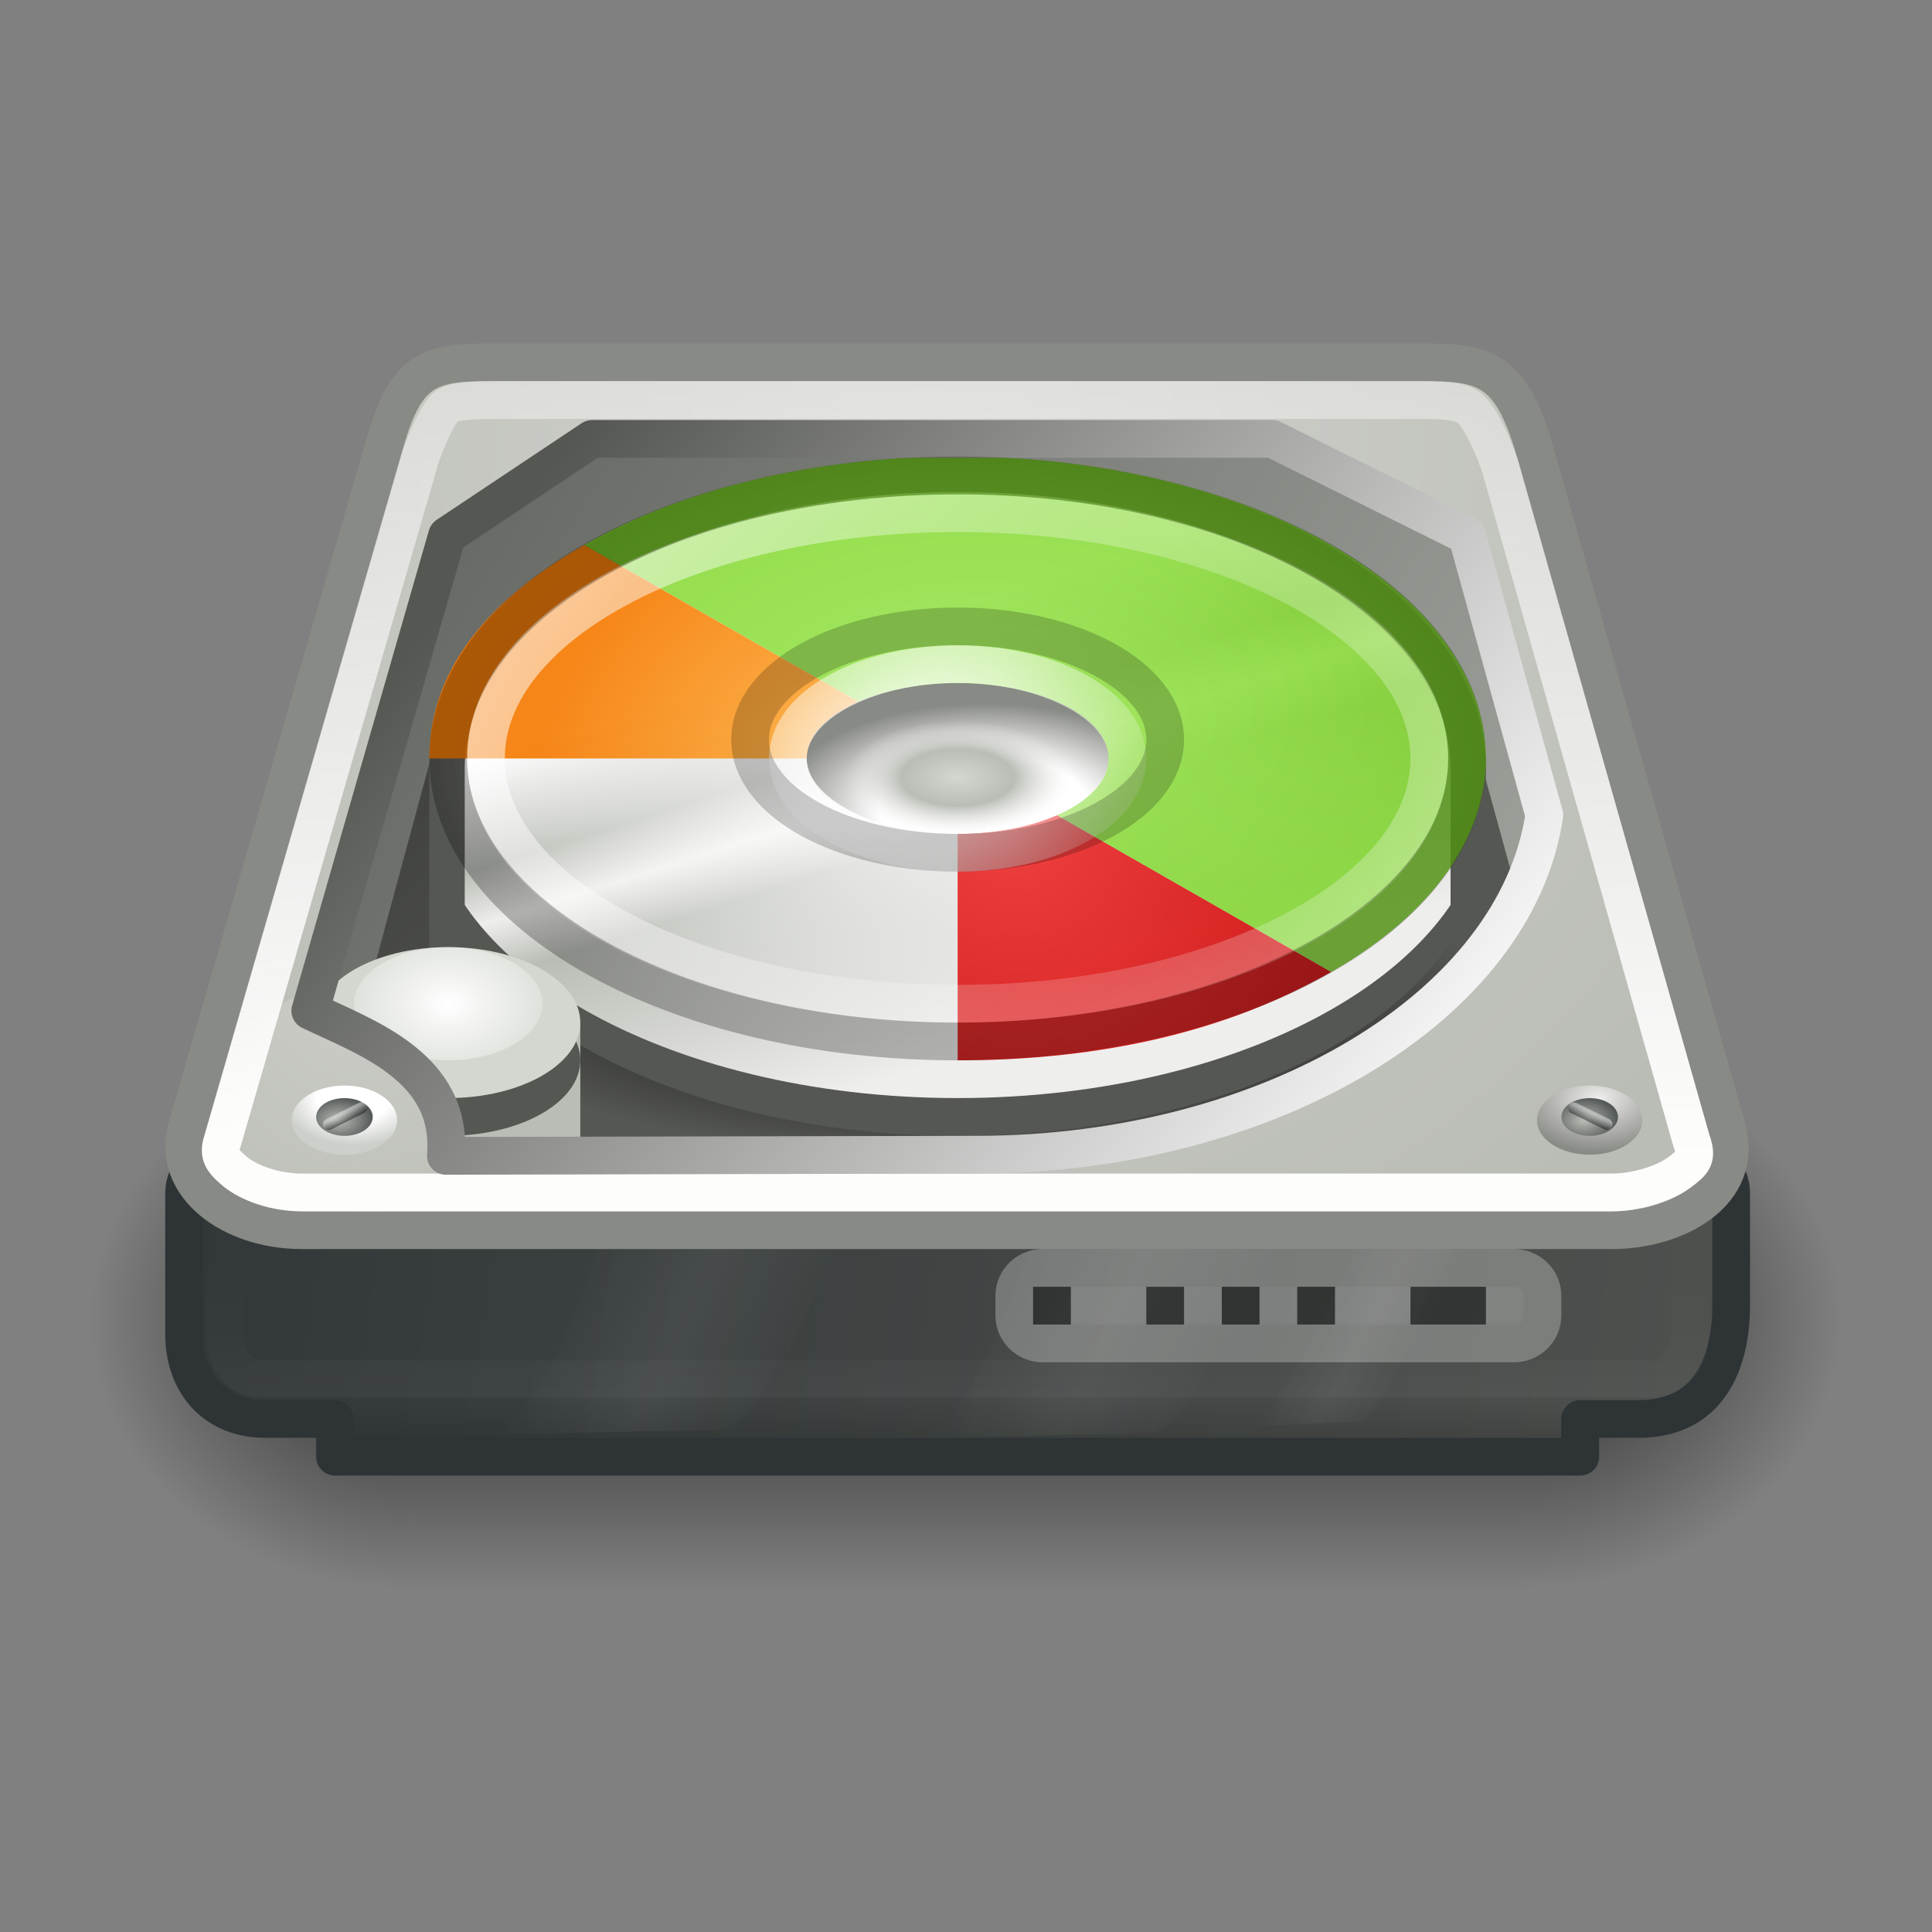 <svg height="256" width="256" xmlns="http://www.w3.org/2000/svg" xmlns:xlink="http://www.w3.org/1999/xlink">
  <rect width="100%" height="100%" fill="#808080" stroke="none"/>
  <defs>
    <linearGradient id="linearGradient4092">
      <stop offset="0"/>
      <stop offset="1" stop-opacity="0"/>
    </linearGradient>
    <linearGradient id="linearGradient4062">
      <stop offset="0" stop-color="#fff"/>
      <stop offset="1" stop-color="#fff" stop-opacity="0"/>
    </linearGradient>
    <linearGradient id="linearGradient2909">
      <stop offset="0" stop-color="#fff" stop-opacity="0"/>
      <stop offset=".5" stop-color="#fff"/>
      <stop offset="1" stop-color="#fff" stop-opacity="0"/>
    </linearGradient>
    <linearGradient id="linearGradient5740">
      <stop offset="0" stop-color="#d0d0cb"/>
      <stop offset="1" stop-color="#babdb6"/>
    </linearGradient>
    <linearGradient id="linearGradient8613">
      <stop offset="0" stop-color="#babdb6"/>
      <stop offset="1" stop-color="#2e3436"/>
    </linearGradient>
    <linearGradient id="linearGradient8710">
      <stop offset="0"/>
      <stop offset="1" stop-color="#fff"/>
    </linearGradient>
    <linearGradient id="linearGradient2907" gradientUnits="userSpaceOnUse" x1="116.58" x2="116.58" xlink:href="#linearGradient4092" y1="190.506" y2="185.484"/>
    <linearGradient id="linearGradient2915" gradientTransform="matrix(3.014 -3.989 3.989 3.014 -198.738 218.645)" gradientUnits="userSpaceOnUse" x1="40.617" x2="40.711" xlink:href="#linearGradient8710" y1="30.555" y2="30.359"/>
    <linearGradient id="linearGradient2917" gradientUnits="userSpaceOnUse" x1="209.978" x2="210.447" xlink:href="#linearGradient8710" y1="148.28" y2="147.303"/>
    <radialGradient id="radialGradient2927" cx="7.518" cy="30.574" gradientTransform="matrix(11.735 0 0 7.823 121.6 -90.707)" gradientUnits="userSpaceOnUse" r=".531" xlink:href="#linearGradient8613"/>
    <radialGradient id="radialGradient2929" cx="7.534" cy="30.308" gradientTransform="matrix(-20.628 0 0 13.541 367.223 -264.9)" gradientUnits="userSpaceOnUse" r=".531">
      <stop offset="0" stop-color="#eeeeec"/>
      <stop offset="1" stop-color="#888a85"/>
    </radialGradient>
    <radialGradient id="radialGradient2931" cx="7.518" cy="30.574" gradientTransform="matrix(11.735 0 0 7.823 -43.4 -90.707)" gradientUnits="userSpaceOnUse" r=".531" xlink:href="#linearGradient8613"/>
    <linearGradient id="linearGradient2937" gradientTransform="matrix(5 0 0 4.978 6.892 -24.15)" gradientUnits="userSpaceOnUse" x1="24.749" x2="24.999" y1="35.355" y2="14.998">
      <stop offset="0" stop-color="#fdfdfc"/>
      <stop offset="1" stop-color="#fff" stop-opacity=".371"/>
    </linearGradient>
    <radialGradient id="radialGradient2941" cx="7.519" cy="30.304" gradientTransform="matrix(-18.265 0 0 11.99 184.233 -217.942)" gradientUnits="userSpaceOnUse" r=".531">
      <stop offset="0" stop-color="#fff"/>
      <stop offset=".5" stop-color="#fff"/>
      <stop offset="1" stop-color="#cccfca"/>
    </radialGradient>
    <radialGradient id="radialGradient2945" cx="25.252" cy="16.48" gradientTransform="matrix(5.165 -2.982 2.876 4.981 -54.281 53.278)" gradientUnits="userSpaceOnUse" r="21.98" xlink:href="#linearGradient5740"/>
    <linearGradient id="linearGradient2947" gradientUnits="userSpaceOnUse" x1="53.813" x2="-2.814" y1="93.573" y2="85.5">
      <stop offset="0" stop-color="#555753"/>
      <stop offset="1" stop-color="#2e3436"/>
    </linearGradient>
    <linearGradient id="linearGradient2949" gradientUnits="userSpaceOnUse" x1="12.5" x2="12.5" xlink:href="#linearGradient4062" y1="43.188" y2="34.046"/>
    <linearGradient id="linearGradient2951" gradientTransform="matrix(1 0 0 1.423 10.5 -14.957)" gradientUnits="userSpaceOnUse" x1="15.335" x2="20.329" xlink:href="#linearGradient2909" y1="33.062" y2="36.377"/>
    <linearGradient id="linearGradient2953" gradientTransform="matrix(1 0 0 1.423 -.875 -15.046)" gradientUnits="userSpaceOnUse" x1="15.335" x2="20.329" xlink:href="#linearGradient2909" y1="33.062" y2="36.377"/>
    <linearGradient id="linearGradient2955" gradientTransform="matrix(.46 0 -.391 1.37 40.625 -13.299)" gradientUnits="userSpaceOnUse" x1="15.335" x2="20.329" xlink:href="#linearGradient2909" y1="33.062" y2="36.377"/>
    <radialGradient id="radialGradient2957" cx="0" cy="17" gradientTransform="matrix(4.096 0 0 3.101 -9.539 -94.543)" gradientUnits="userSpaceOnUse" r="2" xlink:href="#linearGradient4092"/>
    <radialGradient id="radialGradient2959" cx="0" cy="17" gradientTransform="matrix(4.096 0 0 3.101 38.21 -10.9)" gradientUnits="userSpaceOnUse" r="2" xlink:href="#linearGradient4092"/>
    <linearGradient id="linearGradient2961" gradientTransform="matrix(2.048 0 0 2.068 1.348 6.674)" gradientUnits="userSpaceOnUse" x1="9.899" x2="9.899" y1="20" y2="13.979">
      <stop offset="0" stop-opacity="0"/>
      <stop offset=".5"/>
      <stop offset="1" stop-opacity="0"/>
    </linearGradient>
    <linearGradient id="linearGradient3794" gradientUnits="userSpaceOnUse" x1="185.506" x2="66.658" y1="161.614" y2="70.421">
      <stop offset="0" stop-color="#fff"/>
      <stop offset="1" stop-color="#555753"/>
    </linearGradient>
    <linearGradient id="linearGradient3802" gradientUnits="userSpaceOnUse" x1="259.421" x2="18.89" y1="182.849" y2="37.746">
      <stop offset="0" stop-color="#babdb6"/>
      <stop offset="1" stop-color="#555753"/>
    </linearGradient>
    <linearGradient id="linearGradient3810" gradientTransform="matrix(5.015 0 0 5.345 6.305 -29.077)" gradientUnits="userSpaceOnUse" x1="8.094" x2="20.502" y1="13.796" y2="29.456">
      <stop offset="0" stop-color="#2f302e"/>
      <stop offset="1" stop-color="#555753"/>
    </linearGradient>
    <radialGradient id="radialGradient3884" cx="25.252" cy="16.48" gradientTransform="matrix(1.499 -1.276 .835 2.131 -3.536 115.779)" gradientUnits="userSpaceOnUse" r="21.98" xlink:href="#linearGradient5740"/>
    <radialGradient id="radialGradient3915" cx="7.625" cy="30.578" gradientTransform="matrix(31.792 0 0 -22.931 -183.024 834.193)" gradientUnits="userSpaceOnUse" r=".531" xlink:href="#linearGradient4062"/>
    <radialGradient id="radialGradient4006" cx="7.519" cy="30.304" gradientTransform="matrix(-52.32 0 0 -26.16 523.874 899.846)" gradientUnits="userSpaceOnUse" r=".531">
      <stop offset="0" stop-color="#fff"/>
      <stop offset=".5" stop-color="#fff"/>
      <stop offset="1" stop-color="#888a85"/>
    </radialGradient>
    <radialGradient id="radialGradient4014" cx="7.625" cy="30.578" gradientTransform="matrix(-28.235 -0 -0 14.118 342.186 -328.691)" gradientUnits="userSpaceOnUse" r=".531">
      <stop offset="0" stop-color="#d3d7cf"/>
      <stop offset=".5" stop-color="#babdb6"/>
      <stop offset="1" stop-color="#eeeeec" stop-opacity="0"/>
    </radialGradient>
    <radialGradient id="radialGradient4024" cx="21.885" cy="21.092" gradientTransform="matrix(-4.147 -6.405 -8.735 4.956 418.154 141.869)" gradientUnits="userSpaceOnUse" r="10.683">
      <stop offset="0" stop-color="#fff" stop-opacity="0"/>
      <stop offset="1" stop-color="#fff"/>
    </radialGradient>
    <radialGradient id="radialGradient4044" cx="23.571" cy="22.566" gradientTransform="matrix(-5.356 0 0 3.06 256.137 25.584)" gradientUnits="userSpaceOnUse" r="11.155">
      <stop offset="0" stop-color="#8ae234"/>
      <stop offset="1" stop-color="#73d216"/>
    </radialGradient>
    <radialGradient id="radialGradient4052" cx="25.526" cy="26.024" gradientTransform="matrix(-2.803 -4.564 -5.491 3.373 325.115 129.205)" gradientUnits="userSpaceOnUse" r="6.535">
      <stop offset="0" stop-color="#fcaf3e"/>
      <stop offset="1" stop-color="#f57900"/>
    </radialGradient>
    <radialGradient id="radialGradient4060" cx="21.366" cy="28.457" gradientTransform="matrix(-6.182 -8.024 -7.837 6.038 489.628 109.578)" gradientUnits="userSpaceOnUse" r="4.621">
      <stop offset="0" stop-color="#ef2929"/>
      <stop offset="1" stop-color="#c00"/>
    </radialGradient>
    <radialGradient id="radialGradient4068" cx="22.519" cy="27.786" gradientTransform="matrix(-6.771 0 0 3.869 279.376 -7.016)" gradientUnits="userSpaceOnUse" r="10.337" xlink:href="#linearGradient4062"/>
    <radialGradient id="radialGradient4088" cx="24.691" cy="23.189" gradientTransform="matrix(-1.493 -2.463 -3.145 1.906 231.746 116.411)" gradientUnits="userSpaceOnUse" r="10.683" xlink:href="#linearGradient4062"/>
    <radialGradient id="radialGradient4098" cx="24" cy="30.266" gradientTransform="matrix(5 0 0 1.523 6.892 85.72)" gradientUnits="userSpaceOnUse" r="14" xlink:href="#linearGradient4092"/>
    <linearGradient id="linearGradient4141" gradientTransform="matrix(4.833 0 0 4.874 10.909 -15.134)" gradientUnits="userSpaceOnUse" x1="19.679" x2="23.185" y1="20.903" y2="32.097">
      <stop offset="0" stop-color="#fff"/>
      <stop offset=".25" stop-color="#babdb6"/>
      <stop offset=".375" stop-color="#eeeeec"/>
      <stop offset=".5" stop-color="#babdb6"/>
      <stop offset="1" stop-color="#eeeeec"/>
    </linearGradient>
  </defs>
  <g opacity=".7" transform="matrix(5.154 0 0 5.756 4.947 -65.914)">
    <path d="m-9.539-48.024h8.192v12.405h-8.192z" fill="url(#radialGradient2957)" transform="scale(-1)"/>
    <path d="m38.21 35.619h8.192v12.405h-8.192z" fill="url(#radialGradient2959)"/>
    <path d="m9.539 35.619h28.671v12.405h-28.671z" fill="url(#linearGradient2961)"/>
  </g>
  <g transform="matrix(5 0 0 5 6.892 -249.481)">
    <path d="m4.518 80.5h38.964c.564 0 1.018.454 1.018 1.018v2.964c0 1.316-.45 3.018-2.456 3.018l-1.544-0v1h-33v-1l-1.857 0c-1.271 0-2.143-.885-2.143-2.256v-3.726c0-.564.454-1.018 1.018-1.018z" fill="url(#linearGradient2947)" stroke="#2e3436" stroke-dashoffset="1.4" stroke-linecap="square" stroke-linejoin="round"/>
    <path d="m4.594 31.594v3.73c0 .6.376 1.105.886 1.105h36.946c.512 0 .98-.507.98-1.016v-3.818z" fill="none" opacity=".1" stroke="url(#linearGradient2949)" stroke-dashoffset="1.4" stroke-linecap="square" transform="translate(0 50)"/>
    <g opacity=".5" transform="translate(0 50)">
      <path d="m26.145 32.089s-1.503 5.534-3.226 5.911c0 0 6.231-.126 6.231-.126 1.387-.317 3.359-5.785 3.359-5.785z" fill="url(#linearGradient2951)" fill-rule="evenodd" opacity=".11"/>
      <path d="m14.77 32s-1.503 5.534-3.226 5.911c0 0 6.231-.126 6.231-.126 1.387-.317 3.359-5.785 3.359-5.785z" fill="url(#linearGradient2953)" fill-rule="evenodd" opacity=".11"/>
      <path d="m34.886 32s-2.212 5.328-3.109 5.692c0 0 2.9-.121 2.9-.121.725-.306 3.135-5.571 3.135-5.571z" fill="url(#linearGradient2955)" fill-rule="evenodd" opacity=".11"/>
    </g>
  </g>
  <path d="m65.358 48h122.863c8.421 0 11.983.587 15.2 11.925l25.372 89.406c2.505 8.827-6.779 13.676-15.2 13.676h-173.608c-9.342 0-17.447-5.907-15.2-13.676l26.252-90.767c2.842-9.825 5.9-10.564 14.32-10.564z" fill="url(#radialGradient2945)" stroke="#888a85" stroke-linecap="round" stroke-width="5"/>
  <path d="m78.455 58.156-19.219 12.812-18.125 62.969c7.234 3.499 18.945 7.388 17.969 19.219h10.312v-20.156c13.684 12.174 35.442 20 60 20 38.891 0 70.95-19.724 74.688-45h1.094l-10.781-37.031-25.781-12.812z" fill="url(#linearGradient3802)"/>
  <path d="m78.142 80.5-19.375 13.75-11.875 43.906c6.232 3.355 12.445 7.957 11.719 17.344 0 0 70.781-2.5 70.781-2.5 33.516 0 61.949-14.617 71.562-34.844l-6.562-23.906-25.938-13.75z" fill="url(#linearGradient3810)"/>
  <path d="m126.892 62.843c-37.347 0-67.657 17.467-67.657 38.989v42.949c1.473 2.264 2.397 4.921 2.114 8.376 0 0 67.959-.152 67.959-.152 28.294 0 53.139-10.911 65.241-26.805v-24.368c0-21.522-30.31-38.989-67.657-38.989z" fill="url(#linearGradient4141)" stroke="#555753" stroke-width="4.686"/>
  <path d="m56.892 105.5v39.062c1.524 2.322 2.48 5.048 2.188 8.594 0 0 70.313-.156 70.313-.156 29.273 0 54.979-11.194 67.5-27.5v-20c0 22.08-31.36 40-70 40-38.64 0-70-17.92-70-40z" fill="#555753"/>
  <path d="m56.892 110.5v34.062c1.524 2.322 2.48 5.048 2.188 8.594 0 0 70.313-.156 70.313-.156 29.273 0 54.979-11.194 67.5-27.5v-15c0 22.08-31.36 40-70 40-38.64 0-70-17.92-70-40z" fill="url(#radialGradient4098)"/>
  <path d="m51.892 135.5h25v20h-25z" fill="#babdb6"/>
  <path d="m76.892 140.5c0 5.52-7.84 10-17.5 10-9.66 0-17.5-4.48-17.5-10s7.84-10 17.5-10c9.66 0 17.5 4.48 17.5 10z" fill="#555753"/>
  <path d="m76.892 135.5c0-5.52-7.84-10-17.5-10-9.66 0-17.5 4.48-17.5 10s7.84 10 17.5 10c9.66 0 17.5-4.48 17.5-10z" fill="#d3d7cf"/>
  <path d="m71.892 133c0-4.14-5.6-7.5-12.5-7.5-6.9 0-12.5 3.36-12.5 7.5s5.6 7.5 12.5 7.5c6.9 0 12.5-3.36 12.5-7.5z" fill="url(#radialGradient3915)"/>
  <path d="m44.392 135.5c-7.339-6.584-8.403-3.472-14.256 15.865 1.77 8.608 9.149 7.131 16.756 9.135 8.28 0 15.878.202 13.683-8.829-2.603-7.778-8.369-13.864-16.183-16.171z" fill="url(#radialGradient3884)"/>
  <path d="m65.33 53.006c-4.016 0-5.486.353-6.094.778-.608.425-1.789 2.011-3.438 6.533l-26.25 90.689c-.669 1.834-.274 2.669 1.562 4.2 1.837 1.531 5.333 2.8 8.906 2.8h173.594c3.199 0 6.967-1.19 8.906-2.644 1.94-1.455 2.442-1.914 1.562-4.356l-25.312-89.289c-1.886-5.238-3.41-7.196-4.219-7.778s-2.219-.933-6.25-.933z" fill="none" stroke="url(#linearGradient2937)" stroke-linecap="round" stroke-width="5"/>
  <g opacity=".303" transform="matrix(5 0 0 5 41.892 -9.494)">
    <path d="m19.251 35.5h12.497c.416 0 .751.333.751.747v.506c0 .414-.335.747-.751.747h-12.497c-.416 0-.751-.333-.751-.747v-.506c0-.414.335-.747.751-.747z" fill="#fff" stroke="#eeeeec" stroke-dashoffset="1.4" stroke-linecap="square"/>
    <path d="m19 36h1v1h-1z"/>
    <path d="m22 36h1v1h-1z"/>
    <path d="m24 36h1v1h-1z"/>
    <path d="m26 36h1v1h-1z"/>
    <path d="m29 36h2v1h-2z"/>
  </g>
  <path d="m203.66 148.423c0 2.53 3.128 4.583 6.982 4.583s6.982-2.053 6.982-4.583c0-2.53-3.128-4.583-6.982-4.583s-6.982 2.053-6.982 4.583z" fill="url(#radialGradient2929)"/>
  <path d="m214.392 148.006c0 1.38-1.68 2.5-3.75 2.5s-3.75-1.12-3.75-2.5 1.68-2.5 3.75-2.5 3.75 1.12 3.75 2.5z" fill="url(#radialGradient2927)"/>
  <path d="m208.533 146.813 4.375 2.152" fill="none" opacity=".4" stroke="url(#linearGradient2917)" stroke-linecap="round" stroke-width="1.5"/>
  <path d="m46.892 185.506h160.156v5h-160.156z" fill="url(#linearGradient2907)" opacity=".12"/>
  <path d="m38.66 148.423c0 2.53 3.128 4.583 6.982 4.583s6.982-2.053 6.982-4.583c0-2.53-3.128-4.583-6.982-4.583s-6.982 2.053-6.982 4.583z" fill="url(#radialGradient2941)"/>
  <path d="m49.392 148.006c0 1.38-1.68 2.5-3.75 2.5-2.07 0-3.75-1.12-3.75-2.5s1.68-2.5 3.75-2.5c2.07 0 3.75 1.12 3.75 2.5z" fill="url(#radialGradient2931)"/>
  <path d="m43.543 148.986 4.354-2.193" fill="none" opacity=".4" stroke="url(#linearGradient2915)" stroke-linecap="round" stroke-width="1.5"/>
  <path d="m56.892 100.5c0 22.08 31.36 40 70 40 38.64 0 70-17.92 70-40 0-22.08-31.36-40-70-40-38.64 0-70 17.92-70 40z" fill="url(#radialGradient4068)"/>
  <path d="m126.892 140.5c19.32 0 35.836-3.909 49.497-11.716l-49.497-28.284z" fill="url(#radialGradient4060)" opacity=".883"/>
  <path d="m176.39 128.784c27.323-15.613 27.323-40.956 0-56.569-27.323-15.613-71.672-15.613-98.995 0l49.497 28.284z" fill="url(#radialGradient4044)" opacity=".765"/>
  <path d="m77.395 72.216c-13.661 7.806-20.503 17.244-20.503 28.284h70z" fill="url(#radialGradient4052)" opacity=".907"/>
  <path d="m204.627 108-10.234-37.031-25.781-12.812h-90.156l-19.219 12.812-18.125 62.969c7.234 3.499 18.945 7.388 17.969 19.219 0 0 70.313-.156 70.313-.156 38.891 0 71.497-19.724 75.234-45z" fill="none" stroke="url(#linearGradient3794)" stroke-linecap="round" stroke-linejoin="round" stroke-width="5"/>
  <path d="m106.892 100.5c0-5.52 8.96-10 20-10s20 4.48 20 10c0 5.52-8.96 10-20 10s-20-4.48-20-10z" fill="url(#radialGradient4006)"/>
  <path d="m111.892 103c0 4.14 6.72 7.5 15 7.5 8.28 0 15-3.36 15-7.5 0-4.14-6.72-7.5-15-7.5-8.28 0-15 3.36-15 7.5z" fill="url(#radialGradient4014)"/>
  <path d="m64.392 100.5c0 17.94 28 32.5 62.5 32.5 34.5 0 62.5-14.56 62.5-32.5 0-17.94-28-32.5-62.5-32.5-34.5 0-62.5 14.56-62.5 32.5z" fill="none" opacity=".668" stroke="url(#radialGradient4024)" stroke-width="5"/>
  <path d="m59.392 100.5c0 20.7 30.24 37.5 67.5 37.5 37.26 0 67.5-16.8 67.5-37.5 0-20.7-30.24-37.5-67.5-37.5-37.26 0-67.5 16.8-67.5 37.5z" fill="none" opacity=".263" stroke="#000" stroke-width="5"/>
  <path d="m104.392 100.5c0 6.9 10.08 12.5 22.5 12.5s22.5-5.6 22.5-12.5c0-6.9-10.08-12.5-22.5-12.5s-22.5 5.6-22.5 12.5z" fill="none" stroke="url(#radialGradient4088)" stroke-width="5"/>
  <path d="m99.392 98c0 8.28 12.32 15 27.5 15s27.5-6.72 27.5-15c0-8.28-12.32-15-27.5-15s-27.5 6.72-27.5 15z" fill="none" opacity=".202" stroke="#000" stroke-width="5"/>
</svg>
